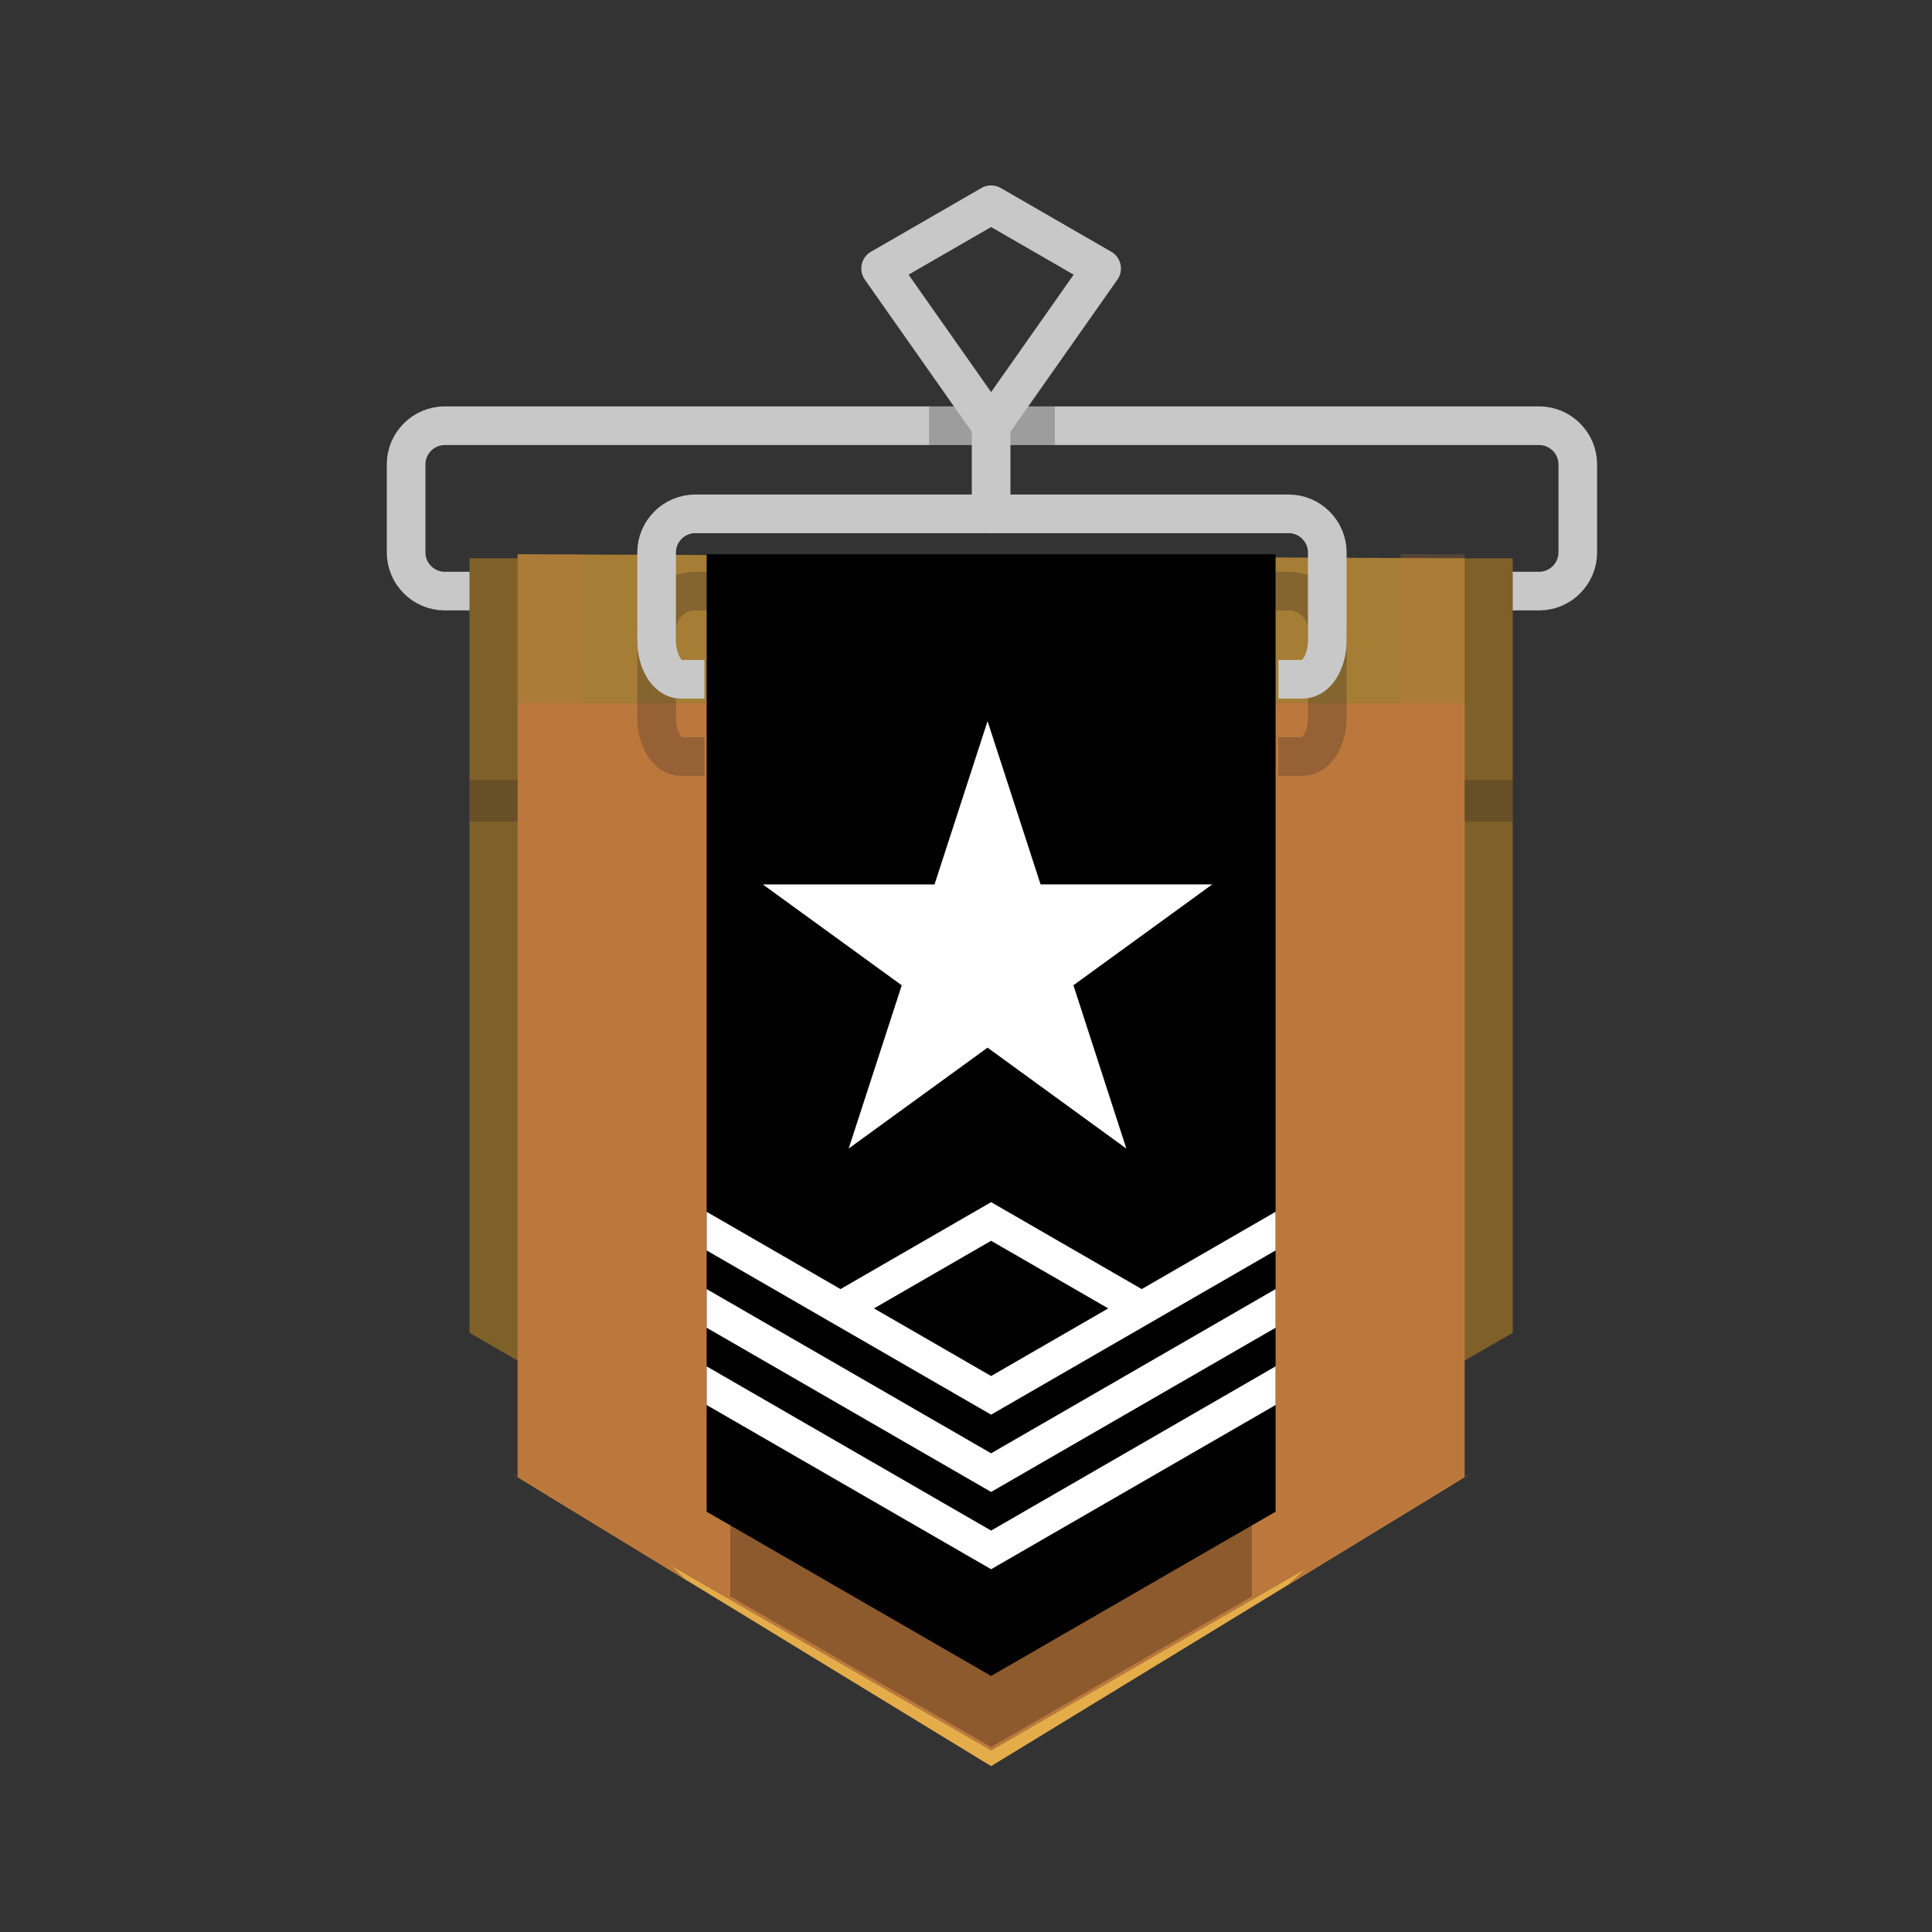<svg xmlns="http://www.w3.org/2000/svg" width="500" height="500" xmlns:xlink="http://www.w3.org/1999/xlink"><rect width="100%" height="100%" fill="#333333" stroke="none"/><symbol id="a" viewBox="-250.5 -250.36 501 501"><path fill="none" stroke="#C8C8C8" stroke-width="10" stroke-miterlimit="10" d="M141.83 99.36c5.5 0 10 4.5 10 10v22.8c0 5.5-4.5 10-10 10H-141.4c-5.5 0-10-4.5-10-10v-22.8c0-5.5 4.5-10 10-10h283.23z" stroke-linecap="round" stroke-linejoin="round"/><path fill="#7F6029" d="M-135-92.6L0-170.52 135-92.6v200.44h-270z"/><path fill="#A57D35" d="M122.53 107.84V70.38h-245.06v38.52"/><path fill="#BC783C" d="M-122.53-129.9L0-200.64l122.53 70.74V70.38h-245.06z"/><path fill="#231F20" d="M-122.53 39.7H-135v10.75h12.47zM135 39.7h-12.47v10.75H135z" opacity=".25"/><path fill="#E5AD4A" d="M124.4-128.82L0-200.64l-124.4 71.82L0-204.74z"/><path fill="#BC783C" d="M-122.53-129.9l43.44-26.58-26.9 26.9V70.37h-16.53V-129.9zM106 70.38v-201.72l-29.52-26.73 46.04 28.16V70.37H106z"/><path fill="none" stroke="#231F20" stroke-width="10" stroke-miterlimit="10" d="M74.36 56.55s2.84 0 6.32 0 6.32 4.5 6.32 10v22.8c0 5.5-4.5 10-10 10H-76.57c-5.5 0-10-4.5-10-10v-22.8c0-5.5 2.8-10 6.2-10s6.18 0 6.18 0M16.5 142.17h-32.57" stroke-linejoin="round" opacity=".25"/><path fill="none" stroke="#C8C8C8" stroke-width="10" stroke-miterlimit="10" d="M0 142.17v-22.8" stroke-linecap="round" stroke-linejoin="round"/><path fill="none" stroke="#C8C8C8" stroke-width="10" stroke-miterlimit="10" d="M0 142.17l-28.6 40.68L0 199.35l28.6-16.5z" stroke-linecap="round" stroke-linejoin="round"/><path fill="none" stroke="#C8C8C8" stroke-width="10" stroke-miterlimit="10" d="M74.36 76.55s2.84 0 6.32 0 6.32 4.5 6.32 10v22.8c0 5.5-4.5 10-10 10H-76.57c-5.5 0-10-4.5-10-10v-22.8c0-5.5 2.8-10 6.2-10s6.18 0 6.18 0" stroke-linejoin="round"/><path fill="#BC783C" d="M-106 69.46v39.44h-16.53V69.4m245.06 0v39.5H106V69.12" opacity=".25"/><path fill="#BC783C" d="M-30.7-154.88L0-137.15l30.7-17.73v-28.03L0-200.65l-30.7 17.73z" opacity=".5"/></symbol><symbol id="b" viewBox="-250.5 -250.5 501 501"><path d="M67.5-161.8V36.35h-135V-161.8L0-200.8z" opacity=".25"/><path d="M73.62-139.9v247.8H-73.62v-247.8L0-182.4z"/><path fill="#fff" d="M-.92 64.7L12.8 22.45h44.43L21.3-3.65 35-45.92-.92-19.8l-35.94-26.1 13.73 42.24-35.94 26.1h44.42zM-73.62-102.28L0-144.78l73.62 42.5v-10L0-154.78l-73.62 42.5zM-73.62-82.28L0-124.78l73.62 42.5v-10L0-134.78l-73.62 42.5zM-73.62-62.28L0-104.78l73.62 42.5v-10L0-114.78l-73.62 42.5zM38.98-92.28L0-69.78l-38.98-22.5v10L0-59.78l38.98-22.5z"/></symbol><symbol viewBox="-251.5 -251.36 503 503"><path fill="none" stroke="#231F20" stroke-width="3" stroke-miterlimit="10" d="M250-249.86h-500v500h500zM-250 250.14l500-500M250 250.14l-500-500"/><path fill="none" stroke="#f00" stroke-width="10" stroke-miterlimit="10" d="M-173.2 99.36L0 199.36l173.2-100v-200L0-200.64l-173.2 100z"/></symbol><g><g><use width="501" height="501" x="-250.5" y="-250.36" xlink:href="#a" transform="matrix(1 0 0 -1 256.5 252.334)" overflow="visible"/><use width="501" height="501" x="-250.5" y="-250.5" xlink:href="#b" transform="matrix(1 0 0 -1 256.5 251.334)" overflow="visible"/></g></g></svg>
